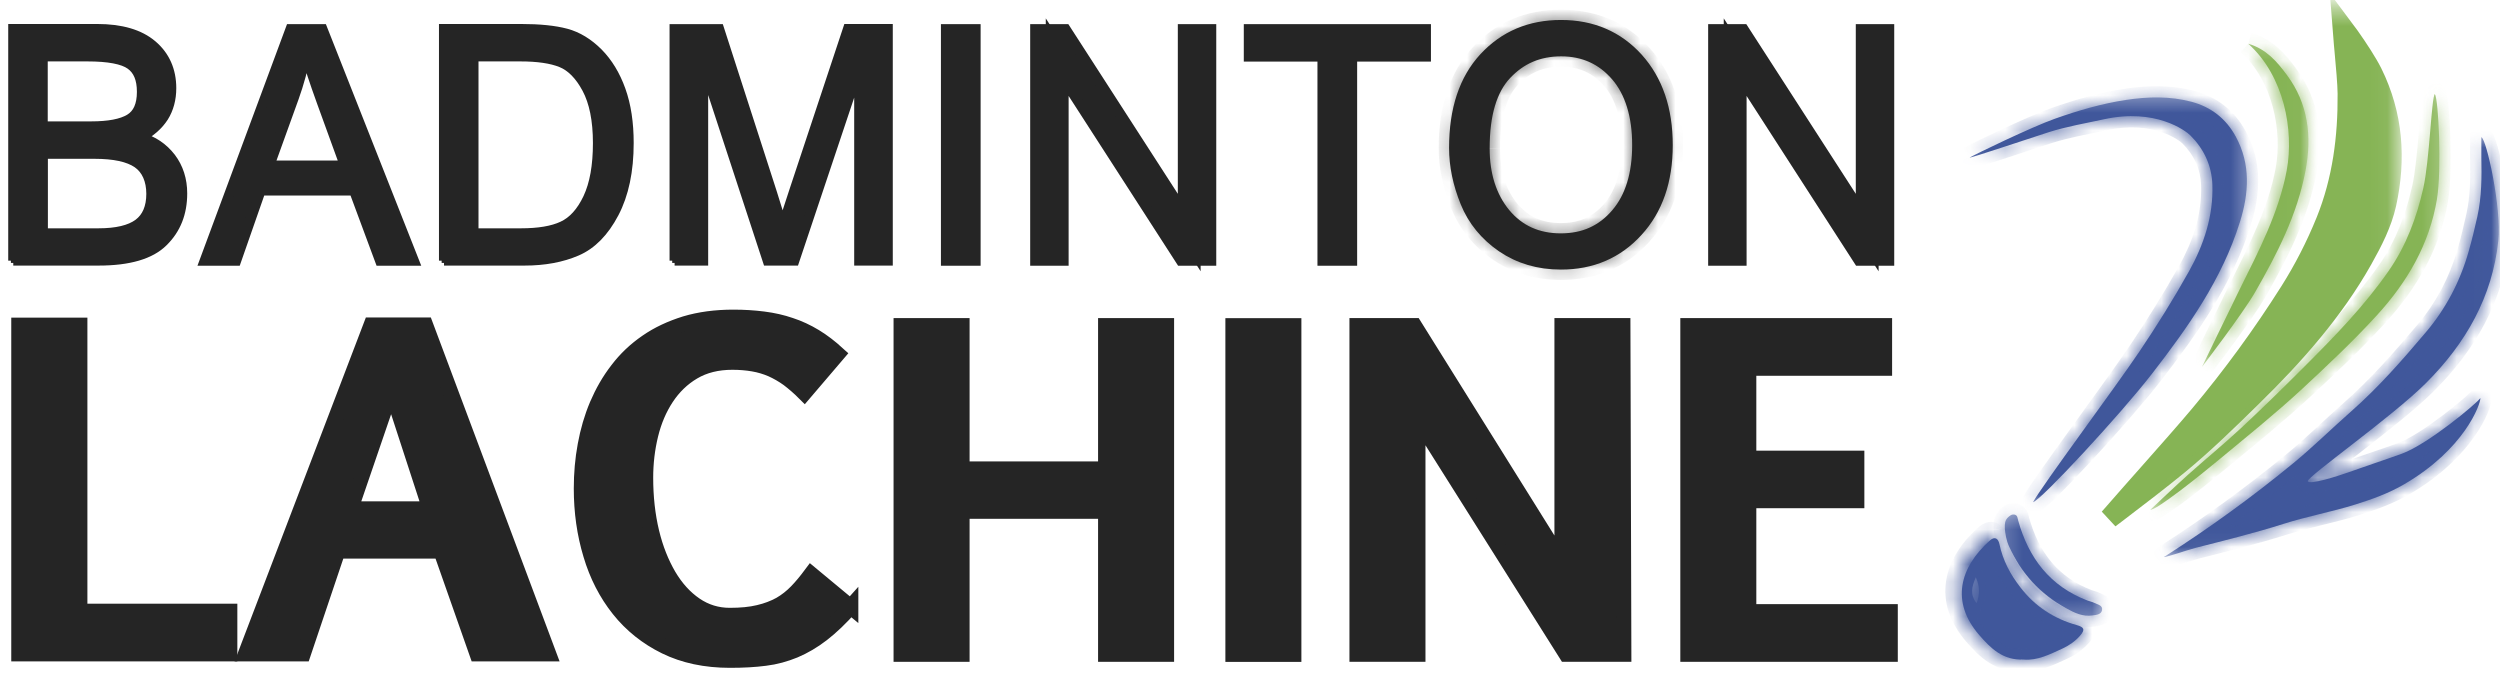 <svg width="144" height="39" viewBox="0 0 144 39" fill="none" xmlns="http://www.w3.org/2000/svg">
<path d="M46.196 34.384C46.399 34.175 46.596 33.947 46.791 33.702L48.358 35.002C47.91 35.481 47.485 35.87 47.088 36.178C46.603 36.553 46.104 36.842 45.6 37.057C45.091 37.265 44.562 37.412 44.014 37.477L44.008 37.478C43.429 37.554 42.784 37.589 42.042 37.589C40.687 37.589 39.513 37.334 38.519 36.847C37.511 36.353 36.667 35.678 35.99 34.828C35.308 33.972 34.792 32.971 34.452 31.827L34.451 31.825C34.101 30.666 33.929 29.444 33.929 28.139C33.929 27.314 33.998 26.509 34.143 25.724L34.143 25.723C34.289 24.928 34.502 24.19 34.799 23.489C35.097 22.794 35.46 22.155 35.914 21.569L35.916 21.566C36.357 20.985 36.882 20.487 37.501 20.061L37.503 20.06C38.106 19.64 38.808 19.313 39.598 19.067C40.375 18.834 41.262 18.715 42.238 18.715C42.833 18.715 43.391 18.749 43.921 18.817C44.445 18.885 44.93 18.994 45.386 19.151L45.393 19.153C45.846 19.301 46.285 19.507 46.712 19.765C47.025 19.955 47.331 20.178 47.635 20.432L46.296 22.001C46.084 21.809 45.872 21.634 45.668 21.478L45.662 21.474L45.656 21.47C45.323 21.233 44.978 21.032 44.612 20.868L44.606 20.866C44.246 20.711 43.857 20.594 43.458 20.526C43.068 20.46 42.644 20.423 42.184 20.423C41.249 20.423 40.423 20.623 39.713 21.042C39.02 21.45 38.457 22.003 38.014 22.675C37.575 23.341 37.255 24.096 37.048 24.937C36.844 25.769 36.743 26.627 36.743 27.519C36.743 28.665 36.861 29.744 37.101 30.745C37.341 31.749 37.694 32.622 38.134 33.378L38.136 33.382C38.59 34.145 39.138 34.753 39.794 35.202C40.464 35.66 41.217 35.89 42.033 35.89C42.703 35.89 43.29 35.836 43.805 35.71C44.305 35.595 44.751 35.422 45.141 35.207L45.149 35.203C45.543 34.977 45.886 34.703 46.196 34.384Z" fill="#252525" stroke="#252525" stroke-width="1.162"/>
<path d="M49.004 34.951C48.426 35.606 47.876 36.128 47.361 36.526C46.846 36.925 46.314 37.234 45.772 37.464C45.231 37.685 44.663 37.845 44.068 37.916C43.464 37.995 42.798 38.031 42.044 38.031C40.632 38.031 39.39 37.765 38.324 37.243C37.259 36.721 36.362 36.004 35.644 35.102C34.924 34.199 34.383 33.146 34.028 31.951C33.664 30.748 33.486 29.483 33.486 28.138C33.486 27.288 33.557 26.456 33.708 25.642C33.859 24.82 34.081 24.05 34.392 23.315C34.703 22.59 35.084 21.917 35.564 21.298C36.034 20.678 36.593 20.147 37.25 19.696C37.898 19.245 38.644 18.9 39.469 18.643C40.295 18.395 41.227 18.271 42.239 18.271C42.852 18.271 43.429 18.307 43.979 18.378C44.529 18.448 45.044 18.564 45.532 18.732C46.021 18.891 46.491 19.112 46.944 19.386C47.397 19.661 47.832 19.997 48.258 20.386L46.331 22.643C46.021 22.333 45.701 22.059 45.399 21.829C45.089 21.607 44.769 21.422 44.432 21.271C44.103 21.13 43.748 21.023 43.384 20.962C43.02 20.899 42.621 20.864 42.186 20.864C41.316 20.864 40.57 21.05 39.94 21.422C39.31 21.793 38.795 22.298 38.386 22.917C37.978 23.536 37.676 24.244 37.481 25.041C37.286 25.837 37.188 26.66 37.188 27.518C37.188 28.633 37.303 29.677 37.534 30.642C37.765 31.607 38.102 32.438 38.52 33.155C38.946 33.872 39.452 34.429 40.047 34.836C40.641 35.243 41.307 35.447 42.035 35.447C42.683 35.447 43.233 35.394 43.704 35.279C44.165 35.172 44.574 35.013 44.929 34.819C45.284 34.615 45.595 34.367 45.879 34.075C46.163 33.783 46.438 33.447 46.722 33.066L49.004 34.96V34.951Z" fill="#252525" stroke="#252525" stroke-width="0.872" stroke-miterlimit="10"/>
<path d="M54.968 29.448V37.243H52.349V19.201H54.968V27.014V27.457H55.412H63.685H64.129V27.014V19.201H66.748V37.243H64.129V29.448V29.005H63.685H55.412H54.968V29.448Z" fill="#252525" stroke="#252525" stroke-width="1.162"/>
<path d="M51.905 18.758H55.412V27.014H63.685V18.758H67.192V37.685H63.685V29.447H55.412V37.685H51.905V18.758Z" fill="#252525" stroke="#252525" stroke-width="0.872" stroke-miterlimit="10"/>
<path d="M71.461 19.201H74.08V37.244H71.461V19.201Z" fill="#252525" stroke="#252525" stroke-width="1.162"/>
<path d="M74.524 18.762H71.018V37.689H74.524V18.762Z" fill="#252525" stroke="#252525" stroke-width="0.872" stroke-miterlimit="10"/>
<path d="M82.046 23.903L81.226 22.603V24.139V37.244H78.607V19.201H81.228L89.593 32.602L90.414 33.916V32.368V19.201H93.034L93.085 37.244H90.455L82.046 23.903Z" fill="#252525" stroke="#252525" stroke-width="1.162"/>
<path d="M81.671 24.138V37.685H78.164V18.758H81.475L89.971 32.367V18.758H93.477L93.531 37.685H90.21L81.671 24.138Z" fill="#252525" stroke="#252525" stroke-width="0.872" stroke-miterlimit="10"/>
<path d="M100.73 35.677H108.435V37.243H97.667V19.201H108.107V20.767H100.73H100.286V21.21V26.395V26.837H100.73H106.508V28.395H100.73H100.286V28.837V35.235V35.677H100.73Z" fill="#252525" stroke="#252525" stroke-width="1.162"/>
<path d="M108.549 21.209H100.728V26.394H106.951V28.837H100.728V35.234H108.877V37.685H97.222V18.758H108.549V21.209Z" fill="#252525" stroke="#252525" stroke-width="0.872" stroke-miterlimit="10"/>
<path d="M7.952 8.337C8.596 8.515 9.1 8.858 9.484 9.356C9.855 9.847 10.051 10.441 10.051 11.141C10.051 12.168 9.725 12.971 9.082 13.605L9.08 13.607C8.477 14.207 7.382 14.565 5.683 14.565H1.209V2.115H5.594C6.92 2.115 7.857 2.412 8.475 2.938C9.097 3.468 9.42 4.173 9.42 5.08C9.42 5.634 9.288 6.108 9.045 6.498C8.79 6.892 8.41 7.24 7.868 7.518L6.859 8.035L7.952 8.337ZM2.461 2.805H2.017V3.248V7.283V7.725H2.461H2.47H5.248C6.292 7.725 7.129 7.584 7.706 7.237C8.36 6.843 8.621 6.138 8.621 5.292C8.621 4.443 8.369 3.777 7.779 3.357C7.487 3.149 7.099 3.016 6.654 2.932C6.202 2.846 5.66 2.805 5.035 2.805H2.461ZM2.026 13.442V13.884H2.47H5.674C6.757 13.884 7.645 13.695 8.247 13.248C8.879 12.778 9.163 12.042 9.163 11.168C9.163 10.292 8.86 9.504 8.182 9.034C7.545 8.593 6.597 8.416 5.443 8.416H2.47H2.026V8.858V13.442Z" fill="#252525" stroke="#252525" stroke-width="1.162"/>
<path d="M0.764 15.016V1.672H5.593C6.978 1.672 8.034 1.982 8.762 2.601C9.49 3.22 9.863 4.052 9.863 5.079C9.863 5.707 9.712 6.264 9.419 6.733C9.117 7.202 8.673 7.601 8.07 7.91C8.806 8.114 9.392 8.512 9.836 9.087C10.271 9.662 10.493 10.352 10.493 11.14C10.493 12.273 10.129 13.193 9.392 13.918C8.664 14.644 7.421 15.007 5.682 15.007H0.764V15.016ZM2.468 7.282H5.247C6.267 7.282 7.004 7.14 7.475 6.857C7.945 6.574 8.176 6.052 8.176 5.291C8.176 4.53 7.954 4.026 7.519 3.716C7.084 3.406 6.25 3.247 5.034 3.247H2.459V7.282H2.468ZM2.468 13.441H5.673C6.72 13.441 7.492 13.255 7.981 12.892C8.469 12.529 8.718 11.945 8.718 11.166C8.718 10.388 8.451 9.76 7.928 9.397C7.404 9.034 6.569 8.857 5.442 8.857H2.468V13.441Z" fill="#252525" stroke="#252525" stroke-width="0.581" stroke-miterlimit="10"/>
<path d="M20.809 10.818L20.701 10.529H20.392H15.013H14.697L14.594 10.826L13.286 14.573H12.428L17.044 2.123H18.27L23.185 14.573H22.202L20.809 10.818ZM15.092 9.389L14.879 9.981H15.51H19.869H20.501L20.286 9.388L18.946 5.698C18.946 5.698 18.946 5.698 18.946 5.698C18.521 4.526 18.224 3.618 18.042 2.961L17.177 2.998C17.022 3.832 16.798 4.659 16.504 5.478C16.503 5.478 16.504 5.478 16.504 5.478L15.092 9.389Z" fill="#252525"/>
<path d="M18.946 5.698L20.286 9.388L20.501 9.981H19.869H15.51H14.879L15.092 9.389L16.504 5.478M18.946 5.698C18.946 5.698 18.946 5.698 18.946 5.698ZM18.946 5.698C18.521 4.526 18.224 3.618 18.042 2.961L17.177 2.998C17.022 3.832 16.798 4.659 16.504 5.478M16.504 5.478C16.503 5.478 16.504 5.478 16.504 5.478ZM20.809 10.818L20.701 10.529H20.392H15.013H14.697L14.594 10.826L13.286 14.573H12.428L17.044 2.123H18.27L23.185 14.573H22.202L20.809 10.818Z" stroke="#252525" stroke-width="1.162"/>
<path d="M11.791 15.016L16.735 1.681H18.573L23.837 15.016H21.893L20.393 10.973H15.013L13.602 15.016H11.791ZM15.511 9.539H19.869L18.529 5.849C18.103 4.672 17.801 3.752 17.614 3.08C17.454 3.938 17.224 4.787 16.922 5.628L15.511 9.539Z" fill="#252525" stroke="#252525" stroke-width="0.581" stroke-miterlimit="10"/>
<path d="M30.218 14.565H26.02V2.115H30.005C31.059 2.115 31.877 2.203 32.491 2.366C33.06 2.519 33.606 2.844 34.129 3.365C34.636 3.878 35.039 4.537 35.331 5.352C35.62 6.16 35.767 7.125 35.767 8.239C35.767 9.8 35.491 11.069 34.965 12.068C34.429 13.086 33.785 13.724 33.042 14.044C32.248 14.387 31.307 14.565 30.218 14.565ZM26.827 13.442V13.884H27.271H30.014C31.047 13.884 31.929 13.749 32.599 13.436C33.317 13.104 33.867 12.469 34.277 11.604L34.278 11.603C34.697 10.709 34.888 9.585 34.888 8.239C34.888 6.888 34.669 5.755 34.205 4.889C33.758 4.054 33.194 3.465 32.498 3.183C31.854 2.922 30.998 2.805 29.97 2.805H27.271H26.827V3.248V13.442Z" fill="#252525" stroke="#252525" stroke-width="1.162"/>
<path d="M25.575 15.016V1.672H30.005C31.079 1.672 31.94 1.76 32.606 1.937C33.263 2.114 33.875 2.486 34.443 3.052C35.003 3.619 35.438 4.335 35.748 5.203C36.059 6.07 36.21 7.087 36.21 8.238C36.21 9.848 35.926 11.193 35.358 12.273C34.79 13.352 34.079 14.078 33.218 14.449C32.357 14.821 31.354 15.007 30.218 15.007H25.575V15.016ZM27.271 13.441H30.014C31.017 13.441 31.825 13.308 32.41 13.034C33.005 12.759 33.494 12.22 33.875 11.414C34.257 10.6 34.443 9.547 34.443 8.238C34.443 6.928 34.23 5.875 33.813 5.096C33.396 4.318 32.899 3.822 32.331 3.592C31.762 3.362 30.973 3.247 29.969 3.247H27.271V13.441Z" fill="#252525" stroke="#252525" stroke-width="0.581" stroke-miterlimit="10"/>
<path d="M46.184 11.094L49.163 2.115H50.689V14.565H49.935V3.841L49.07 3.701L45.434 14.565H45.111L45.505 13.22C45.627 12.803 45.847 12.101 46.184 11.095L46.184 11.094ZM45.07 14.565H44.54L40.92 3.518L40.054 3.655V14.565H39.3V2.124H41.098L44.043 11.256L44.655 13.227L45.07 14.565Z" fill="#252525" stroke="#252525" stroke-width="1.162"/>
<path d="M38.857 15.016V1.681H41.423L44.468 11.122L45.08 13.095C45.205 12.671 45.426 11.963 45.764 10.954L48.844 1.672H51.134V15.007H49.492V3.84L45.755 15.007H44.219L40.5 3.654V15.007H38.857V15.016Z" fill="#252525" stroke="#252525" stroke-width="0.581" stroke-miterlimit="10"/>
<path d="M54.934 2.123H55.75V14.573H54.934V2.123Z" fill="#252525" stroke="#252525" stroke-width="1.162"/>
<path d="M56.193 1.681H54.488V15.016H56.193V1.681Z" fill="#252525" stroke="#252525" stroke-width="0.581" stroke-miterlimit="10"/>
<path d="M68.576 12.149V2.123H69.322V14.573H68.26L61.635 4.3L60.818 3.032V4.539V14.573H60.072V2.123H61.135L67.759 12.388L68.576 13.654V12.149Z" fill="#252525" stroke="#252525" stroke-width="1.162"/>
<path d="M59.629 15.017V1.682H61.378L68.133 12.15V1.682H69.766V15.017H68.018L61.262 4.54V15.017H59.629Z" fill="#252525" stroke="#252525" stroke-width="0.581" stroke-miterlimit="10"/>
<path d="M77.437 3.256V14.573H76.62V3.256V2.813H76.176H72.377V2.123H81.689V2.813H77.881H77.437V3.256Z" fill="#252525" stroke="#252525" stroke-width="1.162"/>
<path d="M76.176 15.016V3.257H71.933V1.681H82.132V3.257H77.881V15.016H76.176Z" fill="#252525" stroke="#252525" stroke-width="0.581" stroke-miterlimit="10"/>
<path d="M83.757 8.52C83.757 6.299 84.333 4.565 85.487 3.317C86.642 2.07 88.116 1.441 89.917 1.441C91.72 1.441 93.202 2.079 94.347 3.344C95.492 4.618 96.06 6.291 96.06 8.361C96.06 10.432 95.484 12.086 94.33 13.343C93.175 14.608 91.701 15.237 89.909 15.237C88.613 15.237 87.485 14.9 86.508 14.237C85.532 13.564 84.831 12.706 84.404 11.653C83.979 10.6 83.757 9.556 83.757 8.52ZM85.514 8.547C85.514 10.069 85.914 11.317 86.704 12.281C87.503 13.246 88.568 13.732 89.9 13.732C91.231 13.732 92.269 13.255 93.086 12.299C93.903 11.343 94.303 10.025 94.303 8.352C94.303 6.68 93.894 5.326 93.078 4.379C92.261 3.432 91.204 2.955 89.927 2.955C88.648 2.955 87.619 3.397 86.775 4.291C85.932 5.184 85.514 6.6 85.514 8.538" fill="#252525"/>
<mask id="mask0_992_31" style="mask-type:luminance" maskUnits="userSpaceOnUse" x="83" y="1" width="14" height="15">
<path d="M83.756 8.522C83.756 6.301 84.332 4.567 85.486 3.319C86.641 2.072 88.115 1.443 89.916 1.443C91.719 1.443 93.201 2.081 94.346 3.346C95.491 4.62 96.059 6.292 96.059 8.363C96.059 10.434 95.483 12.088 94.329 13.345C93.174 14.61 91.7 15.239 89.908 15.239C88.612 15.239 87.484 14.902 86.507 14.239C85.531 13.566 84.829 12.708 84.404 11.655C83.978 10.602 83.756 9.558 83.756 8.522ZM85.513 8.549C85.513 10.071 85.913 11.319 86.703 12.283C87.502 13.248 88.567 13.734 89.899 13.734C91.23 13.734 92.269 13.256 93.085 12.301C93.902 11.345 94.302 10.027 94.302 8.354C94.302 6.682 93.894 5.328 93.077 4.381C92.26 3.434 91.203 2.957 89.925 2.957C88.647 2.957 87.618 3.399 86.774 4.293C85.931 5.186 85.513 6.602 85.513 8.54" fill="white"/>
</mask>
<g mask="url(#mask0_992_31)">
<path d="M94.347 3.346L95.008 2.756L95.007 2.753L94.347 3.346ZM94.33 13.345L93.674 12.747L93.673 12.75L94.33 13.345ZM86.508 14.239L86.004 14.967L86.009 14.97L86.508 14.239ZM86.704 12.283L86.017 12.843L86.02 12.847L86.704 12.283ZM84.645 8.522C84.645 6.453 85.179 4.958 86.141 3.919L84.835 2.72C83.488 4.176 82.869 6.15 82.869 8.522H84.645ZM86.141 3.919C87.117 2.863 88.35 2.328 89.917 2.328V0.559C87.882 0.559 86.167 1.28 84.835 2.72L86.141 3.919ZM89.917 2.328C91.484 2.328 92.721 2.87 93.688 3.939L95.007 2.753C93.683 1.291 91.955 0.559 89.917 0.559V2.328ZM93.686 3.936C94.655 5.015 95.172 6.461 95.172 8.363H96.948C96.948 6.124 96.329 4.226 95.008 2.756L93.686 3.936ZM95.172 8.363C95.172 10.262 94.649 11.687 93.674 12.747L94.984 13.942C96.318 12.49 96.948 10.606 96.948 8.363H95.172ZM93.673 12.75C92.696 13.82 91.466 14.354 89.909 14.354V16.123C91.938 16.123 93.655 15.4 94.987 13.94L93.673 12.75ZM89.909 14.354C88.776 14.354 87.827 14.063 87.008 13.508L86.009 14.97C87.144 15.741 88.448 16.123 89.909 16.123V14.354ZM87.013 13.511C86.172 12.931 85.586 12.208 85.228 11.324L83.582 11.986C84.076 13.208 84.893 14.201 86.004 14.967L87.013 13.511ZM85.228 11.324C84.838 10.361 84.645 9.429 84.645 8.522H82.869C82.869 9.686 83.119 10.843 83.582 11.986L85.228 11.324ZM84.626 8.549C84.626 10.229 85.071 11.688 86.017 12.843L87.392 11.723C86.757 10.949 86.402 9.912 86.402 8.549H84.626ZM86.02 12.847C86.997 14.027 88.32 14.619 89.9 14.619V12.849C88.817 12.849 88.009 12.469 87.389 11.72L86.02 12.847ZM89.9 14.619C91.483 14.619 92.771 14.034 93.762 12.875L92.411 11.727C91.769 12.479 90.98 12.849 89.9 12.849V14.619ZM93.762 12.875C94.758 11.709 95.191 10.161 95.191 8.354H93.415C93.415 9.892 93.048 10.981 92.411 11.727L93.762 12.875ZM95.191 8.354C95.191 6.55 94.75 4.963 93.751 3.804L92.405 4.958C93.039 5.693 93.415 6.814 93.415 8.354H95.191ZM93.751 3.804C92.762 2.658 91.458 2.072 89.927 2.072V3.841C90.952 3.841 91.76 4.211 92.405 4.958L93.751 3.804ZM89.927 2.072C88.409 2.072 87.144 2.611 86.128 3.686L87.421 4.899C88.093 4.187 88.887 3.841 89.927 3.841V2.072ZM86.128 3.686C85.061 4.818 84.626 6.504 84.626 8.54H86.402C86.402 6.7 86.803 5.555 87.421 4.899L86.128 3.686Z" fill="#252525"/>
</g>
<path d="M83.757 8.52C83.757 6.299 84.333 4.565 85.487 3.317C86.642 2.07 88.116 1.441 89.917 1.441C91.72 1.441 93.202 2.079 94.347 3.344C95.492 4.618 96.06 6.291 96.06 8.361C96.06 10.432 95.484 12.086 94.33 13.343C93.175 14.608 91.701 15.237 89.909 15.237C88.613 15.237 87.485 14.9 86.508 14.237C85.532 13.564 84.831 12.706 84.404 11.653C83.979 10.6 83.757 9.556 83.757 8.52ZM85.514 8.547C85.514 10.069 85.914 11.317 86.704 12.281C87.503 13.246 88.568 13.732 89.9 13.732C91.231 13.732 92.269 13.255 93.086 12.299C93.903 11.343 94.303 10.025 94.303 8.352C94.303 6.68 93.894 5.326 93.078 4.379C92.261 3.432 91.204 2.955 89.927 2.955C88.648 2.955 87.619 3.397 86.775 4.291C85.932 5.184 85.514 6.6 85.514 8.538V8.547Z" fill="#252525" stroke="#252525" stroke-width="0.581" stroke-miterlimit="10"/>
<path d="M107.627 12.149V2.123H108.373V14.573H107.311L100.686 4.3L99.869 3.032V4.539V14.573H99.123V2.123H100.186L106.811 12.388L107.627 13.654V12.149Z" fill="#252525" stroke="#252525" stroke-width="1.162"/>
<path d="M98.68 15.017V1.682H100.429L107.184 12.15V1.682H108.817V15.017H107.069L100.313 4.54V15.017H98.68Z" fill="#252525" stroke="#252525" stroke-width="0.581" stroke-miterlimit="10"/>
<mask id="mask1_992_31" style="mask-type:luminance" maskUnits="userSpaceOnUse" x="119" y="0" width="20" height="32">
<path d="M120.029 1H137.76V31.243H120.029V1Z" fill="white" stroke="white" stroke-width="1.162"/>
</mask>
<g mask="url(#mask1_992_31)">
<path d="M131.896 16.802H131.896C132.707 15.519 133.401 14.162 133.976 12.746L133.977 12.745C134.936 10.363 135.245 7.902 135.227 5.397C135.223 4.829 135.129 3.812 135.044 2.877C135.034 2.769 135.024 2.662 135.014 2.558C134.98 2.19 134.95 1.845 134.928 1.553C135.052 1.718 135.188 1.906 135.33 2.107C135.826 2.808 136.369 3.643 136.644 4.199C137.838 6.613 138.017 9.155 137.445 11.751C137.198 12.856 136.663 13.907 136.075 14.951C134.396 17.93 132.146 20.46 129.697 22.859L129.696 22.859C128.321 24.208 126.957 25.542 125.488 26.751C124.576 27.502 123.138 28.614 121.898 29.552C121.763 29.655 121.63 29.755 121.5 29.852C121.879 29.416 122.304 28.932 122.749 28.428C123.065 28.07 123.392 27.701 123.719 27.332C124.858 26.045 125.999 24.756 126.72 23.894C128.607 21.642 130.329 19.278 131.896 16.802Z" fill="#86B455" stroke="#86B455" stroke-width="1.162"/>
</g>
<mask id="mask2_992_31" style="mask-type:luminance" maskUnits="userSpaceOnUse" x="124" y="7" width="21" height="26">
<path d="M124.973 8.223H143.603V31.765H124.973V8.223Z" fill="white" stroke="white" stroke-width="1.162"/>
</mask>
<g mask="url(#mask2_992_31)">
<path d="M124.688 32.056C127.259 30.412 129.727 28.626 132.082 26.69C133.237 25.741 134.3 24.689 135.42 23.702C137.001 22.311 138.374 20.74 139.722 19.147C140.868 17.799 141.694 16.237 142.185 14.515C142.379 13.841 142.543 13.163 142.694 12.48C142.948 11.339 142.948 10.205 142.926 9.055C142.922 8.681 142.926 8.308 142.926 7.9C143.232 8.025 144.098 12.034 143.904 13.863C143.555 17.117 142.03 19.77 139.744 22.058C137.818 23.99 132.836 27.492 132.93 27.72C133.026 27.943 134.657 27.424 135.247 27.213C136.277 26.844 137.319 26.505 138.349 26.132C139.83 25.599 142.676 23.23 142.871 22.925C142.887 23.281 141.949 25.883 138.461 27.905C137.591 28.411 136.643 28.755 135.669 29.059C134.291 29.489 132.874 29.746 131.501 30.184C129.856 30.708 128.172 31.12 126.497 31.549C125.954 31.686 124.391 32.236 124.684 32.051" fill="#40579B"/>
<mask id="mask3_992_31" style="mask-type:luminance" maskUnits="userSpaceOnUse" x="124" y="7" width="20" height="26">
<path d="M124.688 32.056C127.259 30.412 129.727 28.626 132.082 26.69C133.237 25.741 134.3 24.689 135.42 23.702C137.001 22.311 138.374 20.74 139.722 19.147C140.868 17.799 141.694 16.237 142.185 14.515C142.379 13.841 142.543 13.163 142.694 12.48C142.948 11.339 142.948 10.205 142.926 9.055C142.922 8.681 142.926 8.308 142.926 7.9C143.232 8.025 144.098 12.034 143.904 13.863C143.555 17.117 142.03 19.77 139.744 22.058C137.818 23.99 132.836 27.492 132.93 27.72C133.026 27.943 134.657 27.424 135.247 27.213C136.277 26.844 137.319 26.505 138.349 26.132C139.83 25.599 142.676 23.23 142.871 22.925C142.887 23.281 141.949 25.883 138.461 27.905C137.591 28.411 136.643 28.755 135.669 29.059C134.291 29.489 132.874 29.746 131.501 30.184C129.856 30.708 128.172 31.12 126.497 31.549C125.954 31.686 124.391 32.236 124.684 32.051" fill="white"/>
</mask>
<g mask="url(#mask3_992_31)">
<path d="M135.42 23.701L134.99 23.215L134.99 23.216L135.42 23.701ZM139.723 19.146L139.227 18.728L139.226 18.729L139.723 19.146ZM142.186 14.514L141.561 14.336V14.337L142.186 14.514ZM142.694 12.48L142.06 12.339L142.059 12.34L142.694 12.48ZM142.927 9.054L142.277 9.061V9.066L142.927 9.054ZM142.927 7.899L143.172 7.3L142.277 6.935V7.899H142.927ZM143.904 13.862L144.55 13.931V13.93L143.904 13.862ZM139.744 22.057L139.284 21.6L139.283 21.601L139.744 22.057ZM132.931 27.719L132.331 27.968L132.333 27.971L132.931 27.719ZM135.248 27.213L135.467 27.823L135.468 27.822L135.248 27.213ZM138.349 26.131L138.129 25.521L138.126 25.522L138.349 26.131ZM142.871 22.924L143.52 22.893L143.421 20.849L142.322 22.577L142.871 22.924ZM138.461 27.904L138.134 27.344L138.133 27.344L138.461 27.904ZM135.67 29.058L135.864 29.677L135.865 29.677L135.67 29.058ZM126.497 31.548L126.657 32.176L126.659 32.176L126.497 31.548ZM125.039 32.6C127.632 30.942 130.12 29.142 132.496 27.189L131.669 26.189C129.334 28.108 126.888 29.879 124.338 31.51L125.039 32.6ZM132.496 27.189C133.654 26.237 134.776 25.134 135.851 24.186L134.99 23.216C133.826 24.242 132.82 25.244 131.669 26.189L132.496 27.189ZM135.85 24.187C137.47 22.762 138.87 21.159 140.219 19.564L139.226 18.729C137.88 20.32 136.532 21.859 134.99 23.215L135.85 24.187ZM140.218 19.565C141.426 18.145 142.296 16.499 142.811 14.692L141.561 14.337C141.095 15.973 140.311 17.452 139.227 18.728L140.218 19.565ZM142.811 14.693C143.009 14.002 143.176 13.309 143.329 12.619L142.059 12.34C141.911 13.015 141.75 13.68 141.561 14.336L142.811 14.693ZM143.328 12.62C143.601 11.395 143.598 10.192 143.576 9.042L142.277 9.066C142.298 10.217 142.296 11.28 142.06 12.339L143.328 12.62ZM143.576 9.047C143.573 8.677 143.576 8.317 143.576 7.899H142.277C142.277 8.297 142.273 8.684 142.277 9.061L143.576 9.047ZM142.681 8.499C142.57 8.454 142.505 8.389 142.483 8.365C142.456 8.336 142.442 8.314 142.44 8.311C142.436 8.305 142.445 8.319 142.465 8.366C142.503 8.458 142.554 8.604 142.611 8.804C142.725 9.201 142.852 9.75 142.964 10.359C143.193 11.598 143.345 12.979 143.258 13.794L144.55 13.93C144.658 12.916 144.474 11.378 144.242 10.124C144.124 9.487 143.989 8.896 143.861 8.448C143.797 8.227 143.731 8.025 143.664 7.866C143.631 7.788 143.59 7.702 143.541 7.622C143.515 7.582 143.48 7.531 143.431 7.48C143.388 7.433 143.303 7.353 143.172 7.3L142.681 8.499ZM143.259 13.793C142.929 16.869 141.491 19.392 139.284 21.6L140.205 22.514C142.571 20.146 144.183 17.363 144.55 13.931L143.259 13.793ZM139.283 21.601C138.356 22.531 136.666 23.862 135.181 25.016C134.448 25.586 133.766 26.111 133.276 26.507C133.032 26.703 132.824 26.878 132.675 27.015C132.604 27.081 132.529 27.155 132.469 27.229C132.441 27.263 132.394 27.322 132.356 27.398C132.339 27.432 132.21 27.677 132.331 27.968L133.532 27.471C133.646 27.747 133.522 27.972 133.518 27.978C133.504 28.006 133.491 28.026 133.485 28.034C133.479 28.044 133.474 28.049 133.473 28.05C133.473 28.05 133.48 28.043 133.496 28.026C133.512 28.01 133.533 27.99 133.56 27.964C133.674 27.859 133.854 27.707 134.094 27.514C134.572 27.128 135.238 26.614 135.98 26.038C137.443 24.901 139.207 23.515 140.205 22.513L139.283 21.601ZM132.333 27.971C132.418 28.172 132.571 28.281 132.682 28.335C132.788 28.386 132.888 28.405 132.954 28.413C133.086 28.429 133.221 28.419 133.326 28.407C133.547 28.381 133.813 28.321 134.068 28.255C134.585 28.121 135.16 27.932 135.467 27.823L135.029 26.603C134.746 26.703 134.21 26.88 133.74 27.002C133.501 27.064 133.304 27.105 133.175 27.12C133.104 27.129 133.091 27.125 133.114 27.127C133.124 27.129 133.18 27.136 133.251 27.17C133.327 27.207 133.457 27.294 133.529 27.467L132.333 27.971ZM135.468 27.822C135.978 27.639 136.491 27.464 137.01 27.286C137.527 27.108 138.05 26.928 138.571 26.739L138.126 25.522C137.618 25.707 137.105 25.883 136.587 26.061C136.07 26.238 135.548 26.417 135.028 26.603L135.468 27.822ZM138.569 26.74C139.415 26.436 140.569 25.652 141.486 24.958C141.956 24.602 142.387 24.252 142.716 23.969C142.88 23.828 143.022 23.7 143.131 23.595C143.219 23.511 143.346 23.387 143.42 23.271L142.322 22.577C142.347 22.537 142.343 22.554 142.232 22.66C142.143 22.745 142.02 22.857 141.866 22.989C141.56 23.253 141.15 23.585 140.7 23.926C139.774 24.627 138.765 25.293 138.129 25.521L138.569 26.74ZM142.222 22.955C142.218 22.889 142.232 22.882 142.204 22.982C142.182 23.059 142.143 23.171 142.082 23.313C141.961 23.596 141.758 23.978 141.449 24.417C140.832 25.291 139.794 26.382 138.134 27.344L138.788 28.464C140.616 27.404 141.792 26.183 142.512 25.162C142.871 24.653 143.119 24.192 143.277 23.823C143.356 23.64 143.415 23.474 143.455 23.333C143.489 23.214 143.527 23.049 143.52 22.893L142.222 22.955ZM138.133 27.344C137.327 27.814 136.435 28.14 135.475 28.441L135.865 29.677C136.852 29.367 137.855 29.007 138.789 28.463L138.133 27.344ZM135.476 28.44C134.809 28.648 134.13 28.815 133.428 28.989C132.732 29.161 132.014 29.34 131.304 29.566L131.699 30.8C132.362 30.589 133.04 30.42 133.741 30.246C134.435 30.075 135.153 29.898 135.864 29.677L135.476 28.44ZM131.304 29.566C129.681 30.083 128.021 30.489 126.336 30.921L126.659 32.176C128.324 31.749 130.031 31.331 131.699 30.8L131.304 29.566ZM126.337 30.921C126.043 30.995 125.484 31.177 125.083 31.302C124.868 31.369 124.704 31.418 124.614 31.44C124.592 31.445 124.585 31.446 124.589 31.446C124.591 31.445 124.603 31.443 124.622 31.442C124.633 31.441 124.684 31.437 124.753 31.447C124.787 31.452 124.854 31.465 124.932 31.502C125.011 31.54 125.139 31.622 125.224 31.784C125.411 32.141 125.193 32.434 125.173 32.462C125.123 32.53 125.071 32.569 125.062 32.576C125.045 32.59 125.032 32.597 125.031 32.598L124.337 31.503C124.317 31.515 124.291 31.533 124.262 31.555C124.242 31.571 124.183 31.618 124.127 31.692C124.103 31.725 123.883 32.024 124.072 32.384C124.158 32.548 124.289 32.631 124.37 32.67C124.45 32.709 124.521 32.722 124.559 32.728C124.682 32.747 124.791 32.726 124.804 32.724C124.845 32.717 124.886 32.707 124.922 32.699C125.059 32.665 125.264 32.603 125.471 32.538C125.915 32.4 126.408 32.239 126.657 32.176L126.337 30.921Z" fill="#40579B"/>
</g>
</g>
<mask id="mask4_992_31" style="mask-type:luminance" maskUnits="userSpaceOnUse" x="113" y="5" width="17" height="25">
<path d="M113.766 5.937H129.094V28.603H113.766V5.937Z" fill="white" stroke="white" stroke-width="1.162"/>
</mask>
<g mask="url(#mask4_992_31)">
<path d="M113.441 9.082C113.785 8.876 117.028 7.313 118.346 6.845C119.681 6.373 121.042 5.969 122.459 5.755C123.738 5.562 124.987 5.532 126.232 5.862C127.36 6.163 128.217 6.832 128.781 7.867C129.651 9.472 129.539 11.129 129.018 12.791C127.989 16.088 126.029 18.852 123.945 21.54C122.127 23.888 117.554 28.824 117.102 28.927C117.627 27.962 121.839 22.317 123.217 20.269C124.233 18.762 125.194 17.221 126.081 15.637C126.946 14.091 127.493 12.439 127.433 10.64C127.394 9.537 126.951 8.584 126.167 7.802C125.883 7.519 124.156 6.218 121.189 6.871C120.133 7.098 119.065 7.283 118.036 7.605C117.058 7.914 113.462 9.129 113.446 9.077" fill="#40579B"/>
<mask id="mask5_992_31" style="mask-type:luminance" maskUnits="userSpaceOnUse" x="113" y="5" width="17" height="24">
<path d="M113.44 9.082C113.785 8.876 117.027 7.313 118.346 6.845C119.68 6.373 121.042 5.969 122.458 5.755C123.738 5.562 124.986 5.532 126.231 5.862C127.359 6.163 128.216 6.832 128.78 7.867C129.65 9.472 129.538 11.129 129.017 12.791C127.988 16.088 126.028 18.852 123.944 21.54C122.127 23.888 117.553 28.824 117.101 28.927C117.626 27.962 121.838 22.317 123.216 20.269C124.232 18.762 125.193 17.221 126.08 15.637C126.946 14.091 127.493 12.439 127.432 10.64C127.394 9.537 126.95 8.584 126.166 7.802C125.882 7.519 124.155 6.218 121.188 6.871C120.133 7.098 119.065 7.283 118.036 7.605C117.058 7.914 113.462 9.129 113.445 9.077" fill="white"/>
</mask>
<g mask="url(#mask5_992_31)">
<path d="M118.346 6.847L118.128 6.236L118.128 6.236L118.346 6.847ZM122.459 5.756L122.362 5.116L122.361 5.116L122.459 5.756ZM126.231 5.864L126.399 5.238L126.399 5.238L126.231 5.864ZM128.781 7.868L129.353 7.561L129.352 7.559L128.781 7.868ZM129.018 12.792L128.398 12.599L128.397 12.6L129.018 12.792ZM117.101 28.929L116.53 28.62L115.845 29.88L117.246 29.56L117.101 28.929ZM127.433 10.642L128.083 10.62V10.619L127.433 10.642ZM121.188 6.872L121.326 7.506L121.328 7.505L121.188 6.872ZM118.036 7.607L117.841 6.988L117.84 6.989L118.036 7.607ZM113.775 9.639C113.912 9.557 114.773 9.131 115.804 8.65C116.825 8.174 117.939 7.679 118.564 7.457L118.128 6.236C117.435 6.482 116.269 7.003 115.253 7.476C114.247 7.945 113.314 8.403 113.107 8.528L113.775 9.639ZM118.563 7.457C119.879 6.992 121.197 6.603 122.556 6.397L122.361 5.116C120.887 5.339 119.483 5.757 118.128 6.236L118.563 7.457ZM122.556 6.397C123.785 6.211 124.937 6.19 126.064 6.49L126.399 5.238C125.037 4.876 123.691 4.915 122.362 5.116L122.556 6.397ZM126.063 6.489C127.02 6.744 127.731 7.299 128.21 8.178L129.352 7.559C128.703 6.368 127.7 5.584 126.399 5.238L126.063 6.489ZM128.209 8.176C128.964 9.57 128.89 11.029 128.398 12.599L129.638 12.986C130.188 11.233 130.337 9.378 129.353 7.561L128.209 8.176ZM128.397 12.6C127.405 15.777 125.51 18.463 123.43 21.145L124.458 21.937C126.548 19.244 128.572 16.401 129.638 12.985L128.397 12.6ZM123.43 21.145C122.539 22.296 120.956 24.101 119.534 25.637C118.824 26.404 118.16 27.096 117.649 27.601C117.392 27.854 117.18 28.054 117.023 28.19C116.945 28.259 116.888 28.304 116.852 28.33C116.834 28.343 116.829 28.345 116.835 28.342C116.838 28.34 116.849 28.334 116.866 28.327C116.881 28.32 116.913 28.308 116.957 28.297L117.246 29.56C117.352 29.536 117.435 29.492 117.476 29.469C117.526 29.44 117.573 29.409 117.613 29.38C117.695 29.321 117.785 29.247 117.878 29.166C118.065 29.004 118.299 28.782 118.563 28.522C119.094 27.998 119.771 27.29 120.489 26.516C121.92 24.971 123.533 23.134 124.459 21.937L123.43 21.145ZM117.673 29.238C117.782 29.036 118.118 28.537 118.617 27.828C119.105 27.135 119.721 26.278 120.366 25.384C121.652 23.603 123.06 21.667 123.757 20.631L122.677 19.909C121.996 20.921 120.608 22.832 119.312 24.627C118.666 25.521 118.046 26.384 117.552 27.085C117.071 27.77 116.683 28.338 116.53 28.62L117.673 29.238ZM123.756 20.632C124.781 19.112 125.751 17.556 126.648 15.954L125.513 15.323C124.636 16.889 123.685 18.415 122.677 19.909L123.756 20.632ZM126.648 15.954C127.553 14.339 128.147 12.569 128.083 10.62L126.783 10.663C126.839 12.311 126.34 13.847 125.513 15.323L126.648 15.954ZM128.083 10.619C128.037 9.34 127.518 8.235 126.626 7.346L125.707 8.262C126.383 8.936 126.751 9.736 126.783 10.664L128.083 10.619ZM126.626 7.346C126.213 6.934 124.268 5.532 121.048 6.24L121.328 7.505C124.043 6.908 125.552 8.107 125.707 8.262L126.626 7.346ZM121.051 6.239C120.031 6.459 118.908 6.655 117.841 6.988L118.23 8.225C119.222 7.914 120.235 7.741 121.326 7.506L121.051 6.239ZM117.84 6.989C117.346 7.145 116.194 7.529 115.177 7.863C114.666 8.031 114.188 8.186 113.837 8.296C113.661 8.352 113.522 8.394 113.43 8.42C113.381 8.434 113.356 8.44 113.347 8.442C113.338 8.444 113.357 8.439 113.387 8.436C113.396 8.435 113.446 8.429 113.512 8.436C113.542 8.439 113.618 8.448 113.707 8.487C113.795 8.525 113.981 8.633 114.062 8.874L112.828 9.284C112.91 9.526 113.096 9.634 113.185 9.673C113.275 9.712 113.353 9.722 113.385 9.725C113.455 9.732 113.51 9.726 113.528 9.724C113.572 9.719 113.612 9.711 113.631 9.706C113.677 9.696 113.731 9.681 113.785 9.666C113.896 9.635 114.049 9.588 114.227 9.532C114.587 9.419 115.072 9.261 115.584 9.093C116.614 8.755 117.748 8.377 118.233 8.224L117.84 6.989Z" fill="#40579B"/>
</g>
</g>
<path d="M116.572 37.988C115.379 38.054 114.661 37.34 114.005 36.58C112.339 34.659 112.884 32.68 114.616 31.133C114.919 30.861 115.108 31.042 115.17 31.35C115.362 32.282 115.805 33.095 116.375 33.834C117.208 34.922 118.303 35.636 119.62 36.005C120.051 36.124 120.112 36.268 119.821 36.605C119.538 36.933 119.189 37.175 118.799 37.356C118.073 37.689 117.351 38.058 116.576 37.992M113.853 34.745C114.041 34.224 114.041 33.776 113.807 33.247C113.582 33.789 113.451 34.236 113.853 34.745Z" fill="#40579B"/>
<mask id="mask6_992_31" style="mask-type:luminance" maskUnits="userSpaceOnUse" x="112" y="30" width="9" height="9">
<path d="M116.452 38.02C115.198 38.089 114.445 37.342 113.756 36.548C112.007 34.539 112.58 32.47 114.397 30.851C114.716 30.568 114.914 30.757 114.979 31.079C115.181 32.053 115.646 32.903 116.245 33.676C117.119 34.814 118.269 35.561 119.652 35.947C120.104 36.072 120.168 36.222 119.863 36.574C119.565 36.917 119.199 37.17 118.79 37.359C118.028 37.707 117.27 38.093 116.456 38.025M113.596 34.629C113.795 34.084 113.795 33.616 113.549 33.062C113.312 33.629 113.174 34.097 113.596 34.629Z" fill="white"/>
</mask>
<g mask="url(#mask6_992_31)">
<path d="M113.755 36.546L114.247 36.122L114.246 36.122L113.755 36.546ZM114.979 31.077L114.341 31.204L114.342 31.208L114.979 31.077ZM116.244 33.674L116.76 33.28L116.759 33.278L116.244 33.674ZM119.651 35.945L119.475 36.569L119.478 36.569L119.651 35.945ZM119.862 36.572L119.371 36.148L119.37 36.149L119.862 36.572ZM118.79 37.357L119.06 37.946L119.063 37.945L118.79 37.357ZM113.596 34.627L113.086 35.029L113.81 35.941L114.207 34.848L113.596 34.627ZM113.548 33.06L114.143 32.798L113.531 31.418L112.949 32.811L113.548 33.06ZM116.415 37.372C115.499 37.422 114.931 36.911 114.247 36.122L113.264 36.97C113.957 37.77 114.897 38.752 116.487 38.665L116.415 37.372ZM114.246 36.122C113.475 35.235 113.263 34.402 113.381 33.651C113.502 32.876 113.991 32.08 114.83 31.332L113.964 30.366C112.986 31.237 112.279 32.285 112.097 33.452C111.91 34.642 112.287 35.848 113.264 36.971L114.246 36.122ZM114.83 31.332C114.863 31.303 114.847 31.328 114.78 31.346C114.698 31.368 114.583 31.365 114.476 31.307C114.383 31.257 114.344 31.194 114.337 31.18C114.329 31.165 114.334 31.17 114.341 31.204L115.616 30.95C115.573 30.739 115.453 30.36 115.09 30.165C114.633 29.921 114.204 30.153 113.964 30.366L114.83 31.332ZM114.342 31.208C114.57 32.306 115.09 33.245 115.73 34.07L116.759 33.278C116.201 32.558 115.791 31.797 115.614 30.946L114.342 31.208ZM115.729 34.068C116.693 35.323 117.966 36.147 119.475 36.569L119.826 35.321C118.572 34.971 117.544 34.3 116.76 33.28L115.729 34.068ZM119.478 36.569C119.572 36.595 119.599 36.611 119.595 36.608C119.591 36.606 119.483 36.545 119.428 36.389C119.369 36.224 119.419 36.098 119.43 36.075C119.438 36.057 119.432 36.078 119.371 36.148L120.353 36.996C120.445 36.89 120.546 36.76 120.613 36.611C120.683 36.456 120.746 36.219 120.653 35.957C120.563 35.704 120.375 35.561 120.241 35.484C120.106 35.407 119.957 35.357 119.824 35.321L119.478 36.569ZM119.37 36.149C119.144 36.41 118.858 36.612 118.516 36.77L119.063 37.945C119.54 37.725 119.986 37.42 120.354 36.995L119.37 36.149ZM118.519 36.768C117.694 37.145 117.115 37.428 116.51 37.377L116.4 38.668C117.424 38.755 118.361 38.265 119.06 37.946L118.519 36.768ZM114.207 34.848C114.458 34.156 114.46 33.514 114.143 32.798L112.954 33.322C113.128 33.714 113.13 34.008 112.985 34.407L114.207 34.848ZM112.949 32.811C112.83 33.095 112.693 33.448 112.676 33.828C112.657 34.247 112.784 34.648 113.086 35.029L114.106 34.225C113.985 34.074 113.97 33.975 113.974 33.885C113.98 33.757 114.03 33.592 114.148 33.309L112.949 32.811Z" fill="#40579B"/>
</g>
<mask id="mask7_992_31" style="mask-type:luminance" maskUnits="userSpaceOnUse" x="123" y="5" width="18" height="25">
<path d="M124.181 5.74H140.189V29.041H124.181V5.74Z" fill="white" stroke="white" stroke-width="1.162"/>
</mask>
<g mask="url(#mask7_992_31)">
<path d="M123.855 29.366C124.622 28.649 125.311 27.988 126.021 27.353C127.029 26.451 128.076 25.593 129.066 24.674C130.306 23.519 131.521 22.33 132.722 21.128C134.467 19.385 136.194 17.617 137.602 15.582C138.596 14.148 139.2 12.53 139.583 10.83C139.944 9.233 140.052 5.605 140.246 5.412C140.461 5.704 140.651 9.791 140.366 11.486C139.931 14.066 138.666 16.243 136.9 18.17C135.543 19.656 134.079 21.029 132.61 22.395C131.051 23.841 129.385 25.172 127.748 26.533C126.646 27.451 124.161 29.43 123.851 29.362" fill="#86B455"/>
<mask id="mask8_992_31" style="mask-type:luminance" maskUnits="userSpaceOnUse" x="123" y="5" width="18" height="25">
<path d="M123.855 29.365C124.622 28.648 125.311 27.987 126.021 27.351C127.029 26.45 128.076 25.591 129.066 24.673C130.306 23.518 131.521 22.329 132.722 21.127C134.467 19.384 136.194 17.615 137.602 15.58C138.596 14.147 139.2 12.528 139.583 10.828C139.944 9.231 140.052 5.604 140.246 5.411C140.461 5.703 140.651 9.789 140.366 11.485C139.931 14.065 138.666 16.241 136.9 18.169C135.543 19.654 134.079 21.028 132.61 22.393C131.051 23.84 129.385 25.171 127.748 26.531C126.646 27.45 124.161 29.429 123.851 29.36" fill="white"/>
</mask>
<g mask="url(#mask8_992_31)">
<path d="M129.066 24.674L129.509 25.149L129.51 25.148L129.066 24.674ZM137.602 15.582L137.068 15.214L137.067 15.214L137.602 15.582ZM139.583 10.83L138.949 10.687V10.688L139.583 10.83ZM140.246 5.413L140.77 5.029L140.322 4.421L139.787 4.955L140.246 5.413ZM140.366 11.487L141.007 11.594V11.594L140.366 11.487ZM136.9 18.171L136.42 17.734L136.419 17.735L136.9 18.171ZM132.611 22.395L133.053 22.869L133.054 22.869L132.611 22.395ZM124.3 29.839C125.074 29.114 125.752 28.464 126.455 27.835L125.588 26.871C124.87 27.513 124.169 28.185 123.411 28.894L124.3 29.839ZM126.455 27.835C127.425 26.968 128.523 26.063 129.509 25.149L128.623 24.2C127.629 25.123 126.633 25.936 125.588 26.871L126.455 27.835ZM129.51 25.148C130.758 23.986 131.978 22.791 133.183 21.586L132.262 20.671C131.064 21.87 129.855 23.053 128.623 24.201L129.51 25.148ZM133.183 21.586C134.925 19.844 136.691 18.039 138.137 15.95L137.067 15.214C135.696 17.195 134.008 18.927 132.262 20.671L133.183 21.586ZM138.136 15.951C139.192 14.429 139.821 12.727 140.217 10.972L138.949 10.688C138.578 12.334 138.001 13.868 137.068 15.214L138.136 15.951ZM140.217 10.973C140.41 10.121 140.53 8.763 140.625 7.65C140.674 7.079 140.716 6.569 140.758 6.186C140.778 5.994 140.798 5.849 140.816 5.752C140.82 5.729 140.824 5.711 140.827 5.697C140.831 5.683 140.832 5.677 140.832 5.677C140.832 5.677 140.831 5.681 140.829 5.686C140.827 5.692 140.823 5.702 140.817 5.715C140.809 5.731 140.777 5.799 140.706 5.871L139.787 4.955C139.703 5.038 139.659 5.125 139.639 5.166C139.616 5.216 139.6 5.262 139.59 5.298C139.567 5.37 139.551 5.448 139.537 5.519C139.511 5.663 139.488 5.846 139.466 6.046C139.422 6.448 139.378 6.98 139.33 7.54C139.232 8.688 139.118 9.942 138.949 10.687L140.217 10.973ZM139.723 5.796C139.661 5.713 139.649 5.646 139.661 5.686C139.666 5.703 139.674 5.74 139.685 5.8C139.706 5.919 139.728 6.091 139.749 6.309C139.791 6.741 139.825 7.318 139.844 7.943C139.883 9.21 139.857 10.6 139.726 11.38L141.007 11.594C141.161 10.678 141.182 9.177 141.143 7.904C141.124 7.259 141.088 6.653 141.043 6.184C141.02 5.951 140.994 5.742 140.965 5.576C140.95 5.493 140.933 5.41 140.912 5.334C140.897 5.282 140.859 5.149 140.77 5.029L139.723 5.796ZM139.726 11.38C139.317 13.806 138.125 15.873 136.42 17.734L137.38 18.608C139.207 16.613 140.547 14.327 141.007 11.594L139.726 11.38ZM136.419 17.735C135.083 19.198 133.637 20.555 132.167 21.921L133.054 22.869C134.521 21.505 136.004 20.114 137.381 18.607L136.419 17.735ZM132.168 21.921C130.626 23.352 128.982 24.664 127.332 26.036L128.165 27.031C129.788 25.681 131.477 24.332 133.053 22.869L132.168 21.921ZM127.332 26.036C126.786 26.491 125.898 27.208 125.111 27.801C124.716 28.099 124.356 28.358 124.082 28.535C123.943 28.625 123.84 28.685 123.773 28.718C123.739 28.735 123.731 28.736 123.741 28.733C123.748 28.731 123.77 28.724 123.804 28.72C123.835 28.716 123.904 28.71 123.992 28.73L123.71 29.994C123.903 30.037 124.068 29.988 124.125 29.971C124.208 29.945 124.286 29.911 124.351 29.878C124.484 29.813 124.635 29.722 124.79 29.622C125.103 29.419 125.491 29.138 125.894 28.835C126.703 28.226 127.608 27.494 128.165 27.03L127.332 26.036Z" fill="#86B455"/>
</g>
</g>
<mask id="mask9_992_31" style="mask-type:luminance" maskUnits="userSpaceOnUse" x="126" y="2" width="8" height="20">
<path d="M127.162 2.847H132.644V20.817H127.162V2.847Z" fill="white" stroke="white" stroke-width="1.162"/>
</mask>
<g mask="url(#mask9_992_31)">
<path d="M129.501 2.521C130.53 2.813 131.159 3.556 131.723 4.316C132.951 5.968 133.175 7.831 132.8 9.823C132.321 12.369 131.163 14.623 129.889 16.838C129.178 18.074 126.831 21.139 126.831 21.139C126.831 21.139 128.42 17.851 129.01 16.657C130.104 14.455 131.262 12.24 131.715 9.815C132.145 7.514 131.56 4.363 129.497 2.517" fill="#86B455"/>
<mask id="mask10_992_31" style="mask-type:luminance" maskUnits="userSpaceOnUse" x="126" y="2" width="7" height="20">
<path d="M129.5 2.521C130.529 2.813 131.158 3.556 131.722 4.316C132.95 5.969 133.174 7.832 132.799 9.823C132.321 12.369 131.163 14.623 129.888 16.838C129.177 18.074 126.83 21.139 126.83 21.139C126.83 21.139 128.419 17.851 129.009 16.658C130.103 14.455 131.262 12.24 131.714 9.815C132.144 7.514 131.559 4.363 129.496 2.517" fill="white"/>
</mask>
<g mask="url(#mask10_992_31)">
<path d="M129.888 16.839L129.324 16.517L129.324 16.517L129.888 16.839ZM126.83 21.14L126.245 20.859L127.347 21.533L126.83 21.14ZM129.009 16.659L128.427 16.371L128.427 16.372L129.009 16.659ZM129.323 3.145C130.125 3.373 130.642 3.951 131.2 4.702L132.245 3.932C131.674 3.163 130.934 2.256 129.678 1.899L129.323 3.145ZM131.2 4.702C132.292 6.173 132.511 7.84 132.16 9.705L133.438 9.944C133.836 7.826 133.607 5.766 132.245 3.932L131.2 4.702ZM132.16 9.705C131.704 12.137 130.593 14.311 129.324 16.517L130.452 17.161C131.732 14.936 132.938 12.603 133.438 9.944L132.16 9.705ZM129.324 16.517C128.99 17.098 128.249 18.144 127.568 19.071C127.233 19.529 126.918 19.948 126.688 20.253C126.574 20.406 126.48 20.529 126.415 20.615C126.382 20.658 126.357 20.691 126.34 20.713C126.331 20.725 126.325 20.733 126.32 20.739C126.318 20.742 126.316 20.744 126.315 20.745C126.314 20.746 126.314 20.747 126.314 20.747C126.314 20.747 126.314 20.747 126.83 21.14C127.347 21.533 127.347 21.533 127.347 21.533C127.347 21.533 127.347 21.534 127.347 21.533C127.347 21.533 127.347 21.533 127.347 21.533C127.348 21.532 127.348 21.532 127.348 21.531C127.35 21.529 127.352 21.527 127.354 21.524C127.358 21.518 127.365 21.509 127.374 21.498C127.392 21.475 127.417 21.441 127.45 21.398C127.516 21.311 127.612 21.185 127.727 21.031C127.96 20.723 128.277 20.299 128.617 19.836C129.288 18.921 130.075 17.816 130.452 17.161L129.324 16.517ZM126.83 21.14C127.416 21.422 127.416 21.422 127.416 21.422C127.416 21.421 127.416 21.422 127.416 21.422C127.416 21.421 127.416 21.421 127.416 21.421C127.416 21.421 127.417 21.42 127.417 21.419C127.418 21.418 127.419 21.415 127.42 21.412C127.423 21.406 127.428 21.396 127.433 21.384C127.445 21.36 127.463 21.324 127.485 21.278C127.53 21.186 127.594 21.053 127.673 20.889C127.831 20.563 128.048 20.114 128.284 19.629C128.755 18.657 129.299 17.539 129.592 16.945L128.427 16.372C128.13 16.972 127.584 18.094 127.113 19.065C126.878 19.551 126.661 20 126.503 20.326C126.423 20.49 126.359 20.623 126.314 20.715C126.292 20.762 126.275 20.798 126.263 20.822C126.257 20.834 126.252 20.843 126.25 20.85C126.248 20.853 126.247 20.855 126.246 20.857C126.246 20.858 126.245 20.858 126.245 20.859C126.245 20.859 126.245 20.859 126.245 20.859C126.245 20.859 126.245 20.859 126.83 21.14ZM129.591 16.946C130.672 14.771 131.88 12.467 132.353 9.934L131.075 9.697C130.643 12.015 129.534 14.142 128.427 16.371L129.591 16.946ZM132.353 9.934C132.812 7.479 132.208 4.074 129.93 2.036L129.062 3C130.91 4.654 131.477 7.55 131.075 9.697L132.353 9.934Z" fill="#86B455"/>
</g>
</g>
<mask id="mask11_992_31" style="mask-type:luminance" maskUnits="userSpaceOnUse" x="115" y="29" width="7" height="7">
<path d="M115.8 29.958H120.758V35.148H115.8V29.958Z" fill="white" stroke="white" stroke-width="1.162"/>
</mask>
<g mask="url(#mask11_992_31)">
<path d="M115.479 30.449C115.462 30.136 115.501 29.96 115.647 29.814C115.759 29.706 115.884 29.599 116.057 29.646C116.216 29.693 116.207 29.848 116.246 29.977C116.849 32.149 118.085 33.772 120.251 34.596C120.38 34.643 120.518 34.669 120.639 34.729C120.824 34.823 121.13 34.866 121.078 35.145C121.031 35.399 120.746 35.42 120.526 35.45C119.967 35.532 119.493 35.3 119.015 35.038C117.516 34.214 116.427 33.025 115.721 31.471C115.553 31.106 115.505 30.715 115.475 30.44" fill="#40579B"/>
<mask id="mask12_992_31" style="mask-type:luminance" maskUnits="userSpaceOnUse" x="115" y="29" width="7" height="7">
<path d="M115.479 30.45C115.462 30.137 115.501 29.961 115.647 29.815C115.759 29.708 115.884 29.601 116.057 29.648C116.216 29.695 116.207 29.849 116.246 29.978C116.849 32.15 118.085 33.773 120.251 34.597C120.38 34.645 120.518 34.67 120.639 34.73C120.824 34.825 121.13 34.868 121.078 35.147C121.031 35.4 120.746 35.422 120.526 35.452C119.967 35.533 119.493 35.301 119.015 35.039C117.516 34.215 116.427 33.026 115.721 31.472C115.553 31.107 115.505 30.717 115.475 30.442" fill="white"/>
</mask>
<g mask="url(#mask12_992_31)">
<path d="M115.649 29.814L115.198 29.348L115.194 29.352L115.189 29.356L115.649 29.814ZM116.058 29.647L116.243 29.026L116.237 29.024L116.23 29.023L116.058 29.647ZM116.247 29.978L116.874 29.805L116.872 29.798L116.87 29.791L116.247 29.978ZM120.253 34.597L120.021 35.202L120.025 35.203L120.029 35.205L120.253 34.597ZM120.64 34.73L120.936 34.153L120.931 34.15L120.64 34.73ZM121.079 35.146L121.718 35.265L121.719 35.264L121.079 35.146ZM120.528 35.451L120.44 34.809L120.434 34.81L120.528 35.451ZM119.017 35.039L118.702 35.606L118.704 35.606L119.017 35.039ZM115.722 31.471L116.314 31.204L116.313 31.201L115.722 31.471ZM116.13 30.414C116.126 30.351 116.126 30.307 116.128 30.275C116.13 30.243 116.133 30.23 116.133 30.229C116.134 30.229 116.133 30.231 116.131 30.235C116.129 30.24 116.126 30.246 116.123 30.252C116.12 30.258 116.116 30.263 116.113 30.267C116.11 30.271 116.108 30.273 116.108 30.273L115.189 29.356C114.844 29.7 114.811 30.112 114.832 30.485L116.13 30.414ZM116.099 30.281C116.124 30.257 116.137 30.246 116.145 30.239C116.153 30.233 116.147 30.239 116.129 30.248C116.109 30.259 116.073 30.273 116.024 30.28C115.974 30.287 115.925 30.282 115.886 30.272L116.23 29.023C115.664 28.867 115.281 29.269 115.198 29.348L116.099 30.281ZM115.873 30.268C115.812 30.25 115.741 30.212 115.68 30.148C115.623 30.089 115.597 30.031 115.589 30.007C115.582 29.989 115.581 29.98 115.588 30.013C115.592 30.032 115.606 30.099 115.625 30.164L116.87 29.791C116.871 29.795 116.87 29.794 116.869 29.785C116.866 29.774 116.864 29.766 116.86 29.743C116.852 29.71 116.837 29.635 116.807 29.556C116.776 29.472 116.721 29.359 116.619 29.253C116.513 29.142 116.383 29.068 116.243 29.026L115.873 30.268ZM115.621 30.15C116.268 32.481 117.626 34.291 120.021 35.202L120.484 33.992C118.547 33.254 117.433 31.819 116.874 29.805L115.621 30.15ZM120.029 35.205C120.116 35.237 120.218 35.265 120.261 35.278C120.32 35.296 120.341 35.305 120.349 35.309L120.931 34.15C120.819 34.095 120.71 34.06 120.638 34.038C120.55 34.012 120.518 34.004 120.476 33.989L120.029 35.205ZM120.344 35.306C120.389 35.329 120.432 35.348 120.465 35.361C120.495 35.374 120.533 35.389 120.551 35.396C120.605 35.417 120.612 35.423 120.607 35.42C120.599 35.415 120.536 35.376 120.487 35.285C120.462 35.238 120.446 35.188 120.439 35.138C120.432 35.09 120.436 35.051 120.441 35.029L121.719 35.264C121.754 35.07 121.735 34.861 121.63 34.668C121.532 34.488 121.391 34.38 121.29 34.318C121.192 34.257 121.092 34.217 121.037 34.195C121.001 34.18 120.986 34.174 120.963 34.165C120.954 34.161 120.948 34.158 120.943 34.156C120.941 34.155 120.939 34.154 120.938 34.154C120.937 34.153 120.936 34.153 120.936 34.153L120.344 35.306ZM120.441 35.027C120.446 35.002 120.455 34.97 120.472 34.936C120.49 34.902 120.512 34.872 120.536 34.847C120.583 34.799 120.625 34.782 120.631 34.779C120.637 34.777 120.626 34.782 120.588 34.788C120.546 34.796 120.511 34.8 120.44 34.809L120.616 36.093C120.684 36.084 120.91 36.062 121.106 35.985C121.345 35.892 121.641 35.679 121.718 35.265L120.441 35.027ZM120.434 34.81C120.112 34.857 119.814 34.737 119.329 34.471L118.704 35.606C119.175 35.865 119.825 36.208 120.622 36.092L120.434 34.81ZM119.331 34.472C117.957 33.716 116.964 32.633 116.314 31.204L115.13 31.739C115.893 33.418 117.079 34.713 118.702 35.606L119.331 34.472ZM116.313 31.201C116.193 30.942 116.153 30.647 116.122 30.371L114.83 30.512C114.861 30.785 114.915 31.271 115.132 31.742L116.313 31.201Z" fill="#40579B"/>
</g>
</g>
<path d="M13.235 37.66H1.085V18.732H4.598V35.209H13.235V37.66Z" fill="#252525"/>
<path d="M13.235 37.66H1.085V18.732H4.598V35.209H13.235V37.66Z" fill="#252525" stroke="#252525" stroke-width="0.872" stroke-miterlimit="10"/>
<path d="M21.383 18.723H24.514L31.603 37.659H27.476L25.395 31.739H19.462L17.469 37.659H14.143L21.374 18.723H21.383ZM20.2 29.314H24.763L22.539 22.483L20.2 29.314Z" fill="#252525"/>
<path d="M21.383 18.723H24.514L31.603 37.659H27.476L25.395 31.739H19.462L17.469 37.659H14.143L21.374 18.723H21.383ZM20.2 29.314H24.763L22.539 22.483L20.2 29.314Z" fill="#252525" stroke="#252525" stroke-width="0.872" stroke-miterlimit="10"/>
</svg>

